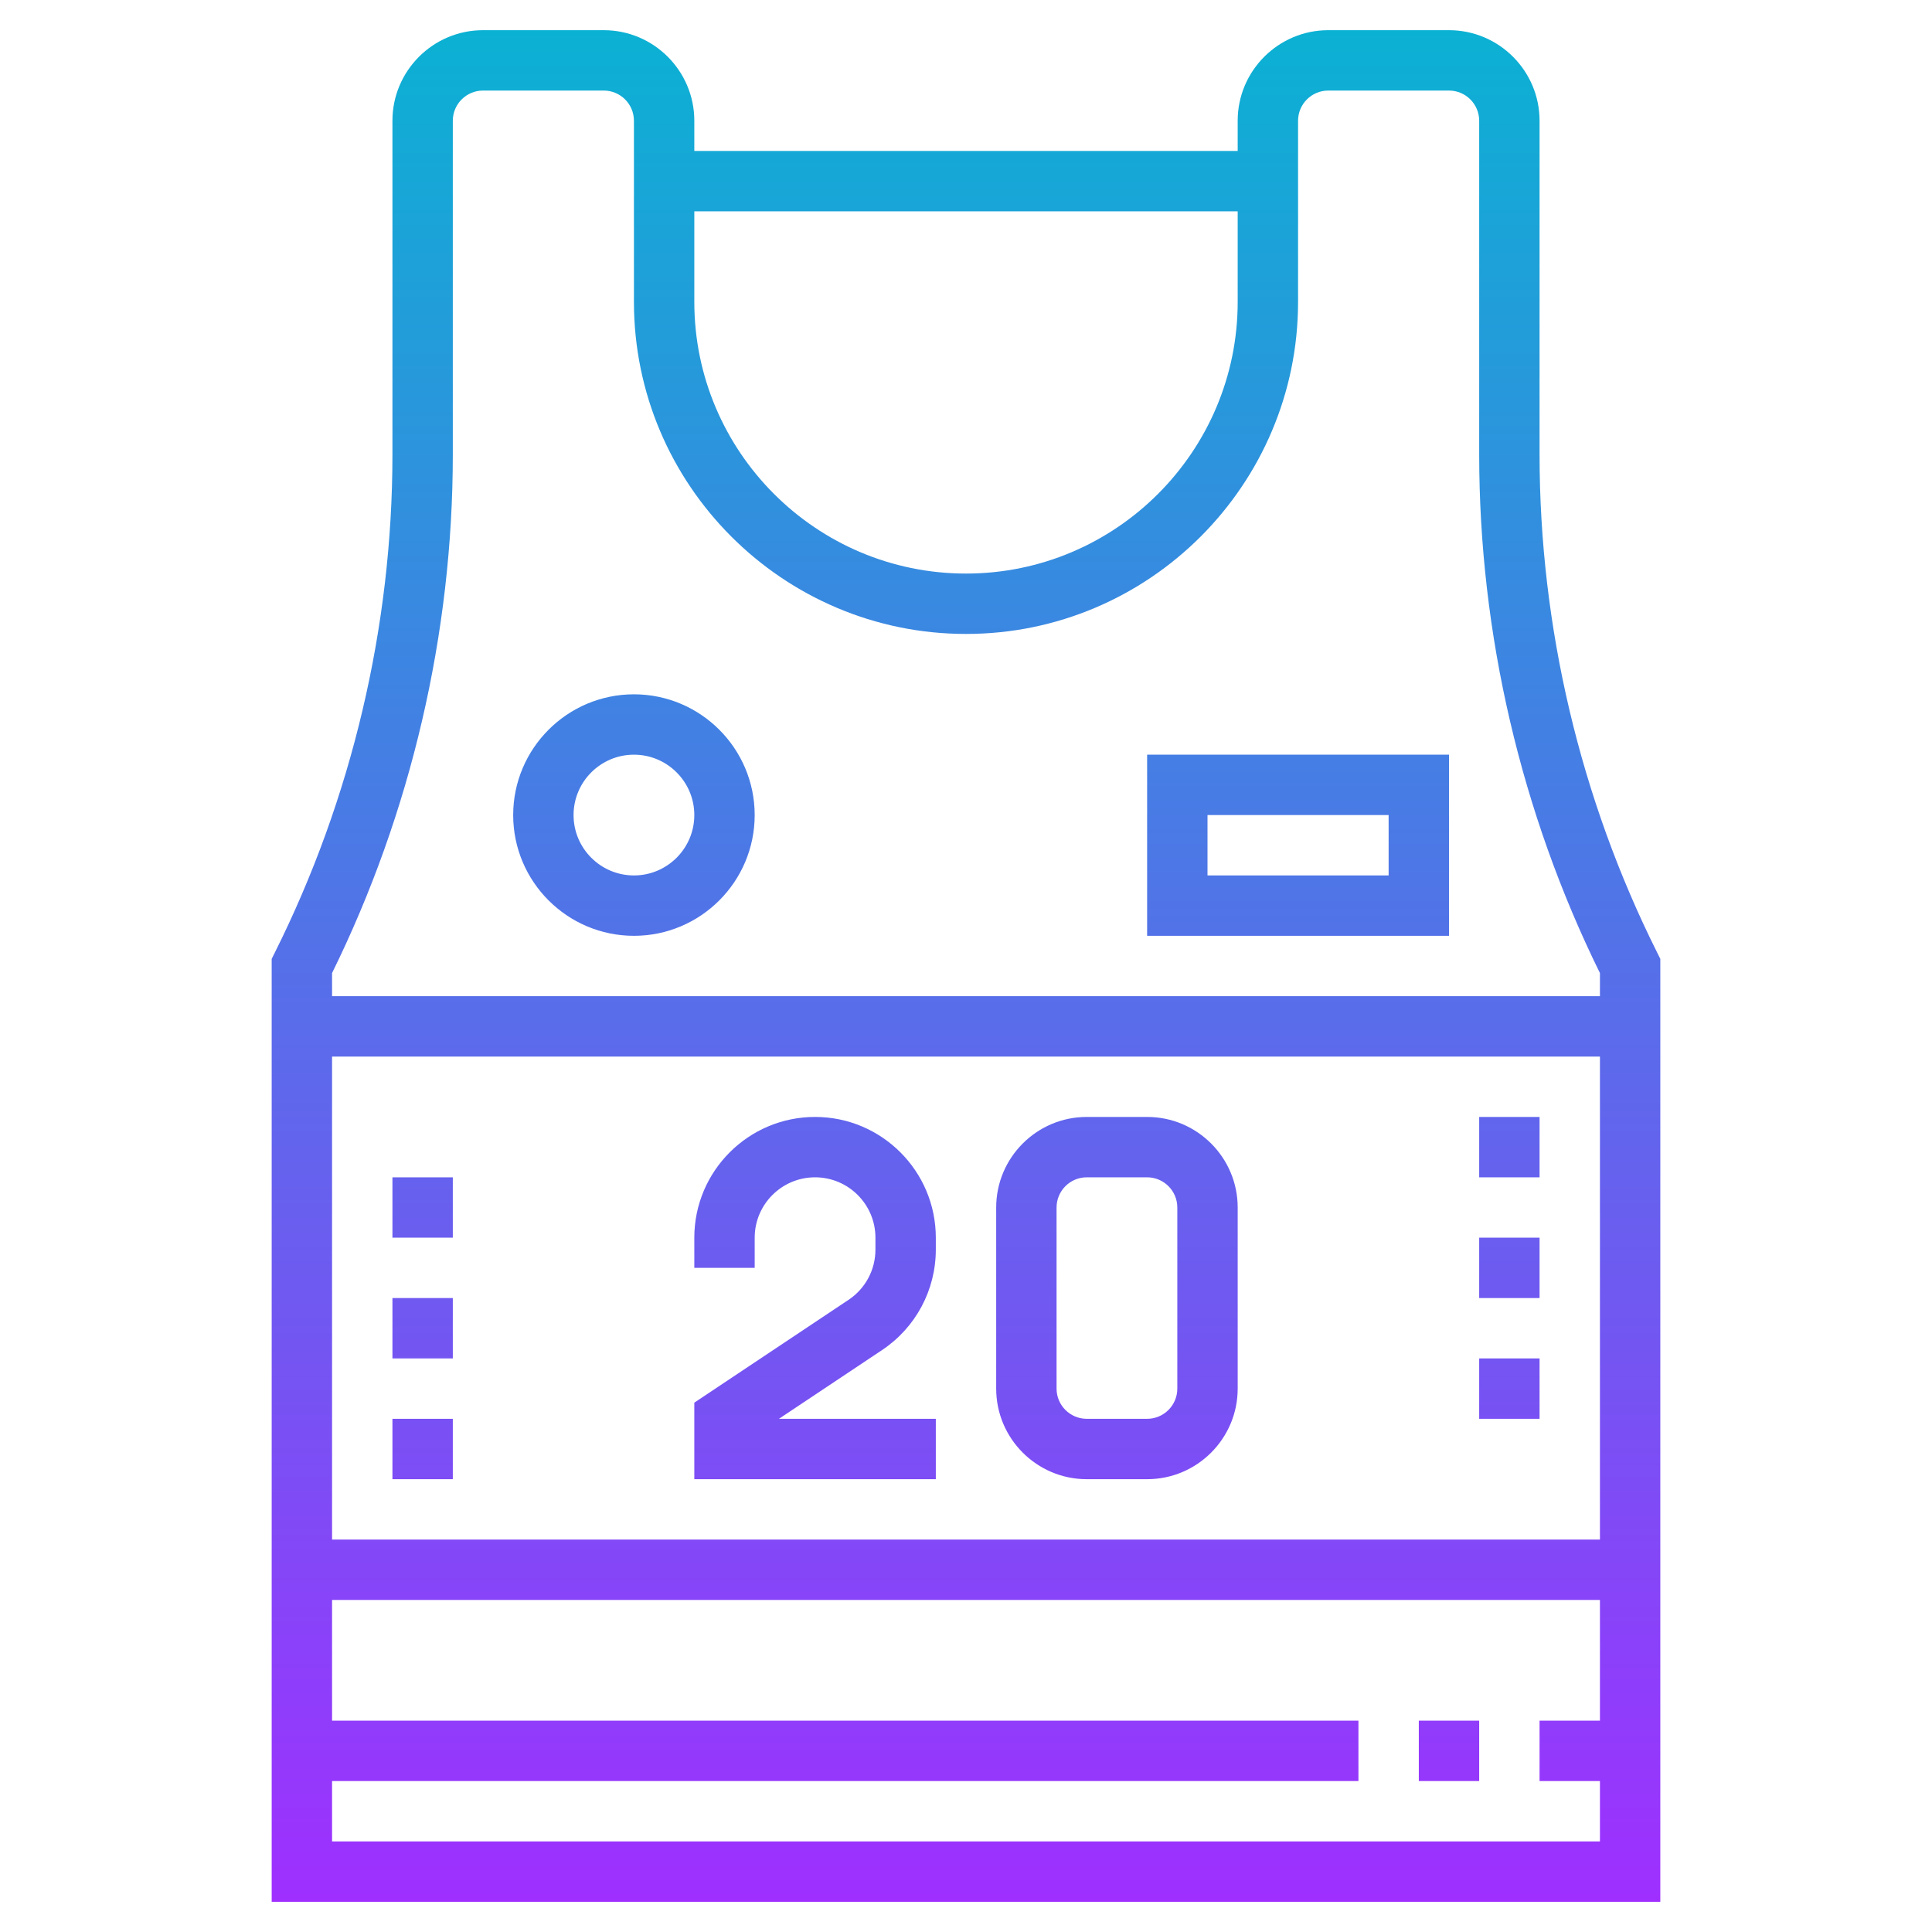 <svg id="Layer_5" enable-background="new 0 0 64 64" viewBox="0 0 64 64" xmlns="http://www.w3.org/2000/svg" xmlns:xlink="http://www.w3.org/1999/xlink"><linearGradient id="SVGID_1_" gradientUnits="userSpaceOnUse" x1="32" x2="32" y1="63" y2="1"><stop offset="0" stop-color="#9f2fff"/><stop offset="1" stop-color="#0bb1d3"/></linearGradient><path d="m55 31.764-.105-.211c-2.548-5.095-3.895-10.8-3.895-16.497v-11.056c0-1.654-1.346-3-3-3h-4c-1.654 0-3 1.346-3 3v1h-18v-1c0-1.654-1.346-3-3-3h-4c-1.654 0-3 1.346-3 3v11.056c0 5.697-1.347 11.402-3.895 16.497l-.105.211v31.236h46zm-14-24.764v3c0 4.962-4.037 9-9 9s-9-4.038-9-9v-3zm-26 8.056v-11.056c0-.551.448-1 1-1h4c.552 0 1 .449 1 1v6c0 6.065 4.935 11 11 11s11-4.935 11-11v-6c0-.551.448-1 1-1h4c.552 0 1 .449 1 1v11.056c0 5.927 1.383 11.862 4 17.179v.765h-42v-.766c2.617-5.317 4-11.251 4-17.178zm38 19.944v16h-42v-16zm-42 26v-2h34v-2h-34v-4h42v4h-2v2h2v2zm37-36h-10v6h10zm-2 4h-6v-2h6zm-10 20h2c1.654 0 3-1.346 3-3v-6c0-1.654-1.346-3-3-3h-2c-1.654 0-3 1.346-3 3v6c0 1.654 1.346 3 3 3zm-1-9c0-.551.448-1 1-1h2c.552 0 1 .449 1 1v6c0 .551-.448 1-1 1h-2c-.552 0-1-.449-1-1zm-4 9h-8v-2.535l5.109-3.406c.558-.372.891-.994.891-1.664v-.395c0-1.103-.897-2-2-2s-2 .897-2 2v1h-2v-1c0-2.206 1.794-4 4-4s4 1.794 4 4v.395c0 1.34-.666 2.584-1.781 3.328l-3.416 2.277h5.197zm16 8h2v2h-2zm-26-26c2.206 0 4-1.794 4-4s-1.794-4-4-4-4 1.794-4 4 1.794 4 4 4zm0-6c1.103 0 2 .897 2 2s-.897 2-2 2-2-.897-2-2 .897-2 2-2zm30 18h-2v-2h2zm0 4h-2v-2h2zm0-8h-2v-2h2zm-38 10v-2h2v2zm2-4h-2v-2h2zm0-4h-2v-2h2z" fill="url(#SVGID_1_)"/></svg>